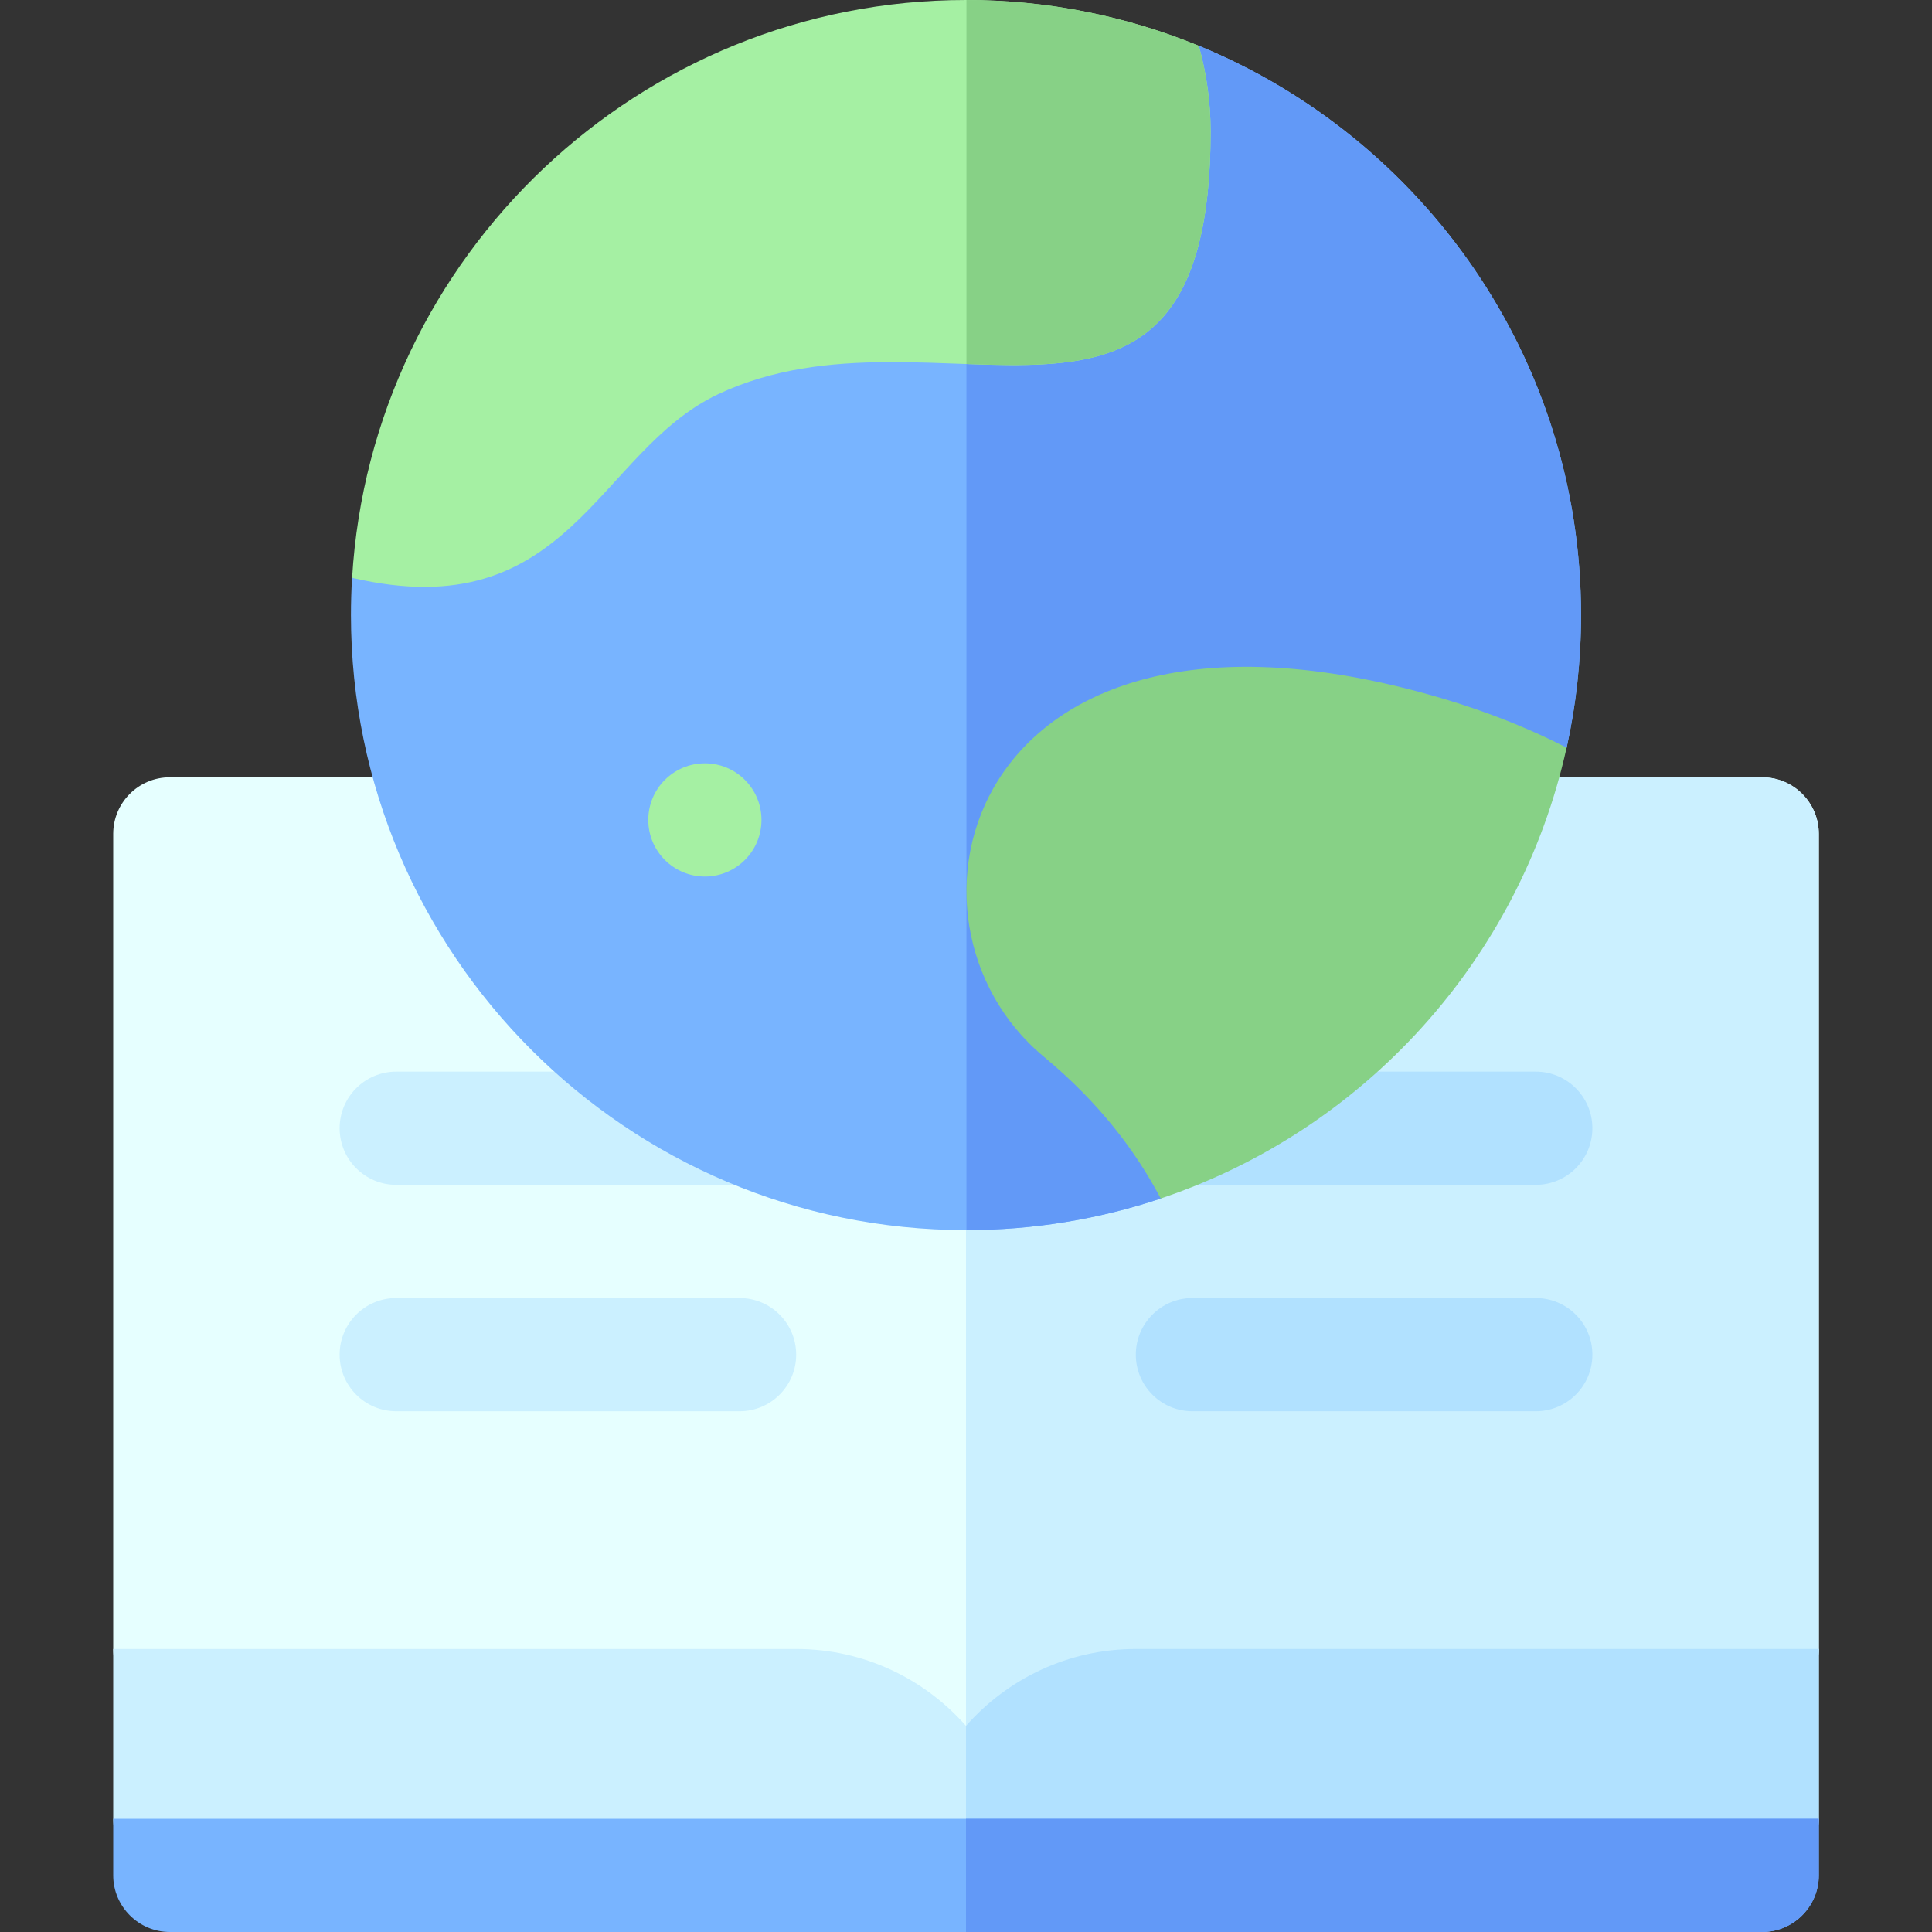 <svg id="Capa_1" enable-background="new 0 0 512 512" height="512" viewBox="0 0 512 512" width="512" xmlns="http://www.w3.org/2000/svg"><rect x="0" y="0" width="512" height="512" fill="#333333" stroke="none"/><g><path d="m466.998 205.991h-155.998c-24.574 0-45.735 14.857-55 36.056-9.265-21.199-30.426-36.056-55-36.056h-155.998c-8.285 0-15 6.716-15 15v216.006c0 8.284 6.715 15 15 15h165.998c16.542 0 30 13.46 30 30.002h30c0-16.542 13.458-30.002 30-30.002h165.998c8.285 0 15-6.716 15-15v-216.006c0-8.284-6.715-15-15-15z" fill="#e6ffff"/><path d="m466.998 205.991h-155.998c-24.574 0-45.735 14.857-55 36.056v239.952h15c0-16.542 13.458-30.002 30-30.002h165.998c8.285 0 15-6.716 15-15v-216.006c0-8.284-6.715-15-15-15z" fill="#cbf0ff"/><path d="m301 436.998c-17.908 0-33.997 7.896-45 20.377-11.003-12.481-27.092-20.377-45-20.377h-180.998v45.004c0 8.284 6.715 15 15 15h421.996c8.285 0 15-6.716 15-15v-45.004z" fill="#cbf0ff"/><g fill="#b1e1ff"><path d="m301 436.998c-17.908 0-33.997 7.896-45 20.377v39.626h210.998c8.285 0 15-6.716 15-15v-45.004z"/><path d="m406.996 313.992h-90.993c-8.284 0-15-6.716-15-15s6.716-15 15-15h90.993c8.283 0 15 6.716 15 15s-6.716 15-15 15z"/><path d="m406.996 373.996h-90.993c-8.284 0-15-6.716-15-15s6.716-15 15-15h90.993c8.283 0 15 6.716 15 15s-6.716 15-15 15z"/></g><path d="m195.997 313.992h-90.993c-8.283 0-15-6.716-15-15s6.717-15 15-15h90.993c8.284 0 15 6.716 15 15s-6.715 15-15 15z" fill="#cbf0ff"/><path d="m195.997 373.996h-90.993c-8.283 0-15-6.716-15-15s6.717-15 15-15h90.993c8.284 0 15 6.716 15 15s-6.715 15-15 15z" fill="#cbf0ff"/><path d="m481.998 497c0 8.25-6.75 15-15 15h-421.996c-8.25 0-15-6.75-15-15 0-8.25 0-15 0-15h451.996z" fill="#78b4ff"/><path d="m256 482v30h210.998c8.25 0 15-6.75 15-15s0-15 0-15z" fill="#6299f7"/><path d="m317.701 12.128-224.399 140.999c-.196 3.265-.296 6.555-.296 9.868 0 89.876 73.119 162.996 162.994 162.996 18.028 0 35.383-2.942 51.607-8.371l107.568-119.469c2.5-11.326 3.818-23.09 3.818-35.156.001-68.052-41.919-126.496-101.292-150.867z" fill="#78b4ff"/><path d="m317.701 12.128-61.584 38.696v275.166c17.986-.013 35.301-2.953 51.49-8.37l107.568-119.469c2.5-11.326 3.818-23.09 3.818-35.156.001-68.052-41.919-126.496-101.292-150.867z" fill="#6299f7"/><circle cx="186.8" cy="217.29" fill="#a5f0a3" r="15"/><path d="m190.296 104.48c58.001-27.363 130.523 29.296 130.523-69.669 0-7.861-1.1-15.46-3.126-22.674-19.039-7.815-39.87-12.137-61.693-12.137-86.562 0-157.568 67.831-162.687 153.13 57.694 13.481 64.834-33.482 96.983-48.65z" fill="#a5f0a3"/><path d="m415.164 198.15c-12.685-6.555-26.756-11.637-41.365-15.39-117.815-30.267-140.712 61.134-97.227 97.227 15.139 12.565 24.561 25.414 31.033 37.625 53.801-18.003 95.176-63.351 107.559-119.462z" fill="#87d186"/><path d="m317.694 12.137c-19.006-7.801-39.796-12.12-61.576-12.136v96.471c35.856 1.269 64.702.753 64.702-61.661 0-7.86-1.101-15.46-3.126-22.674z" fill="#87d186"/></g></svg>
